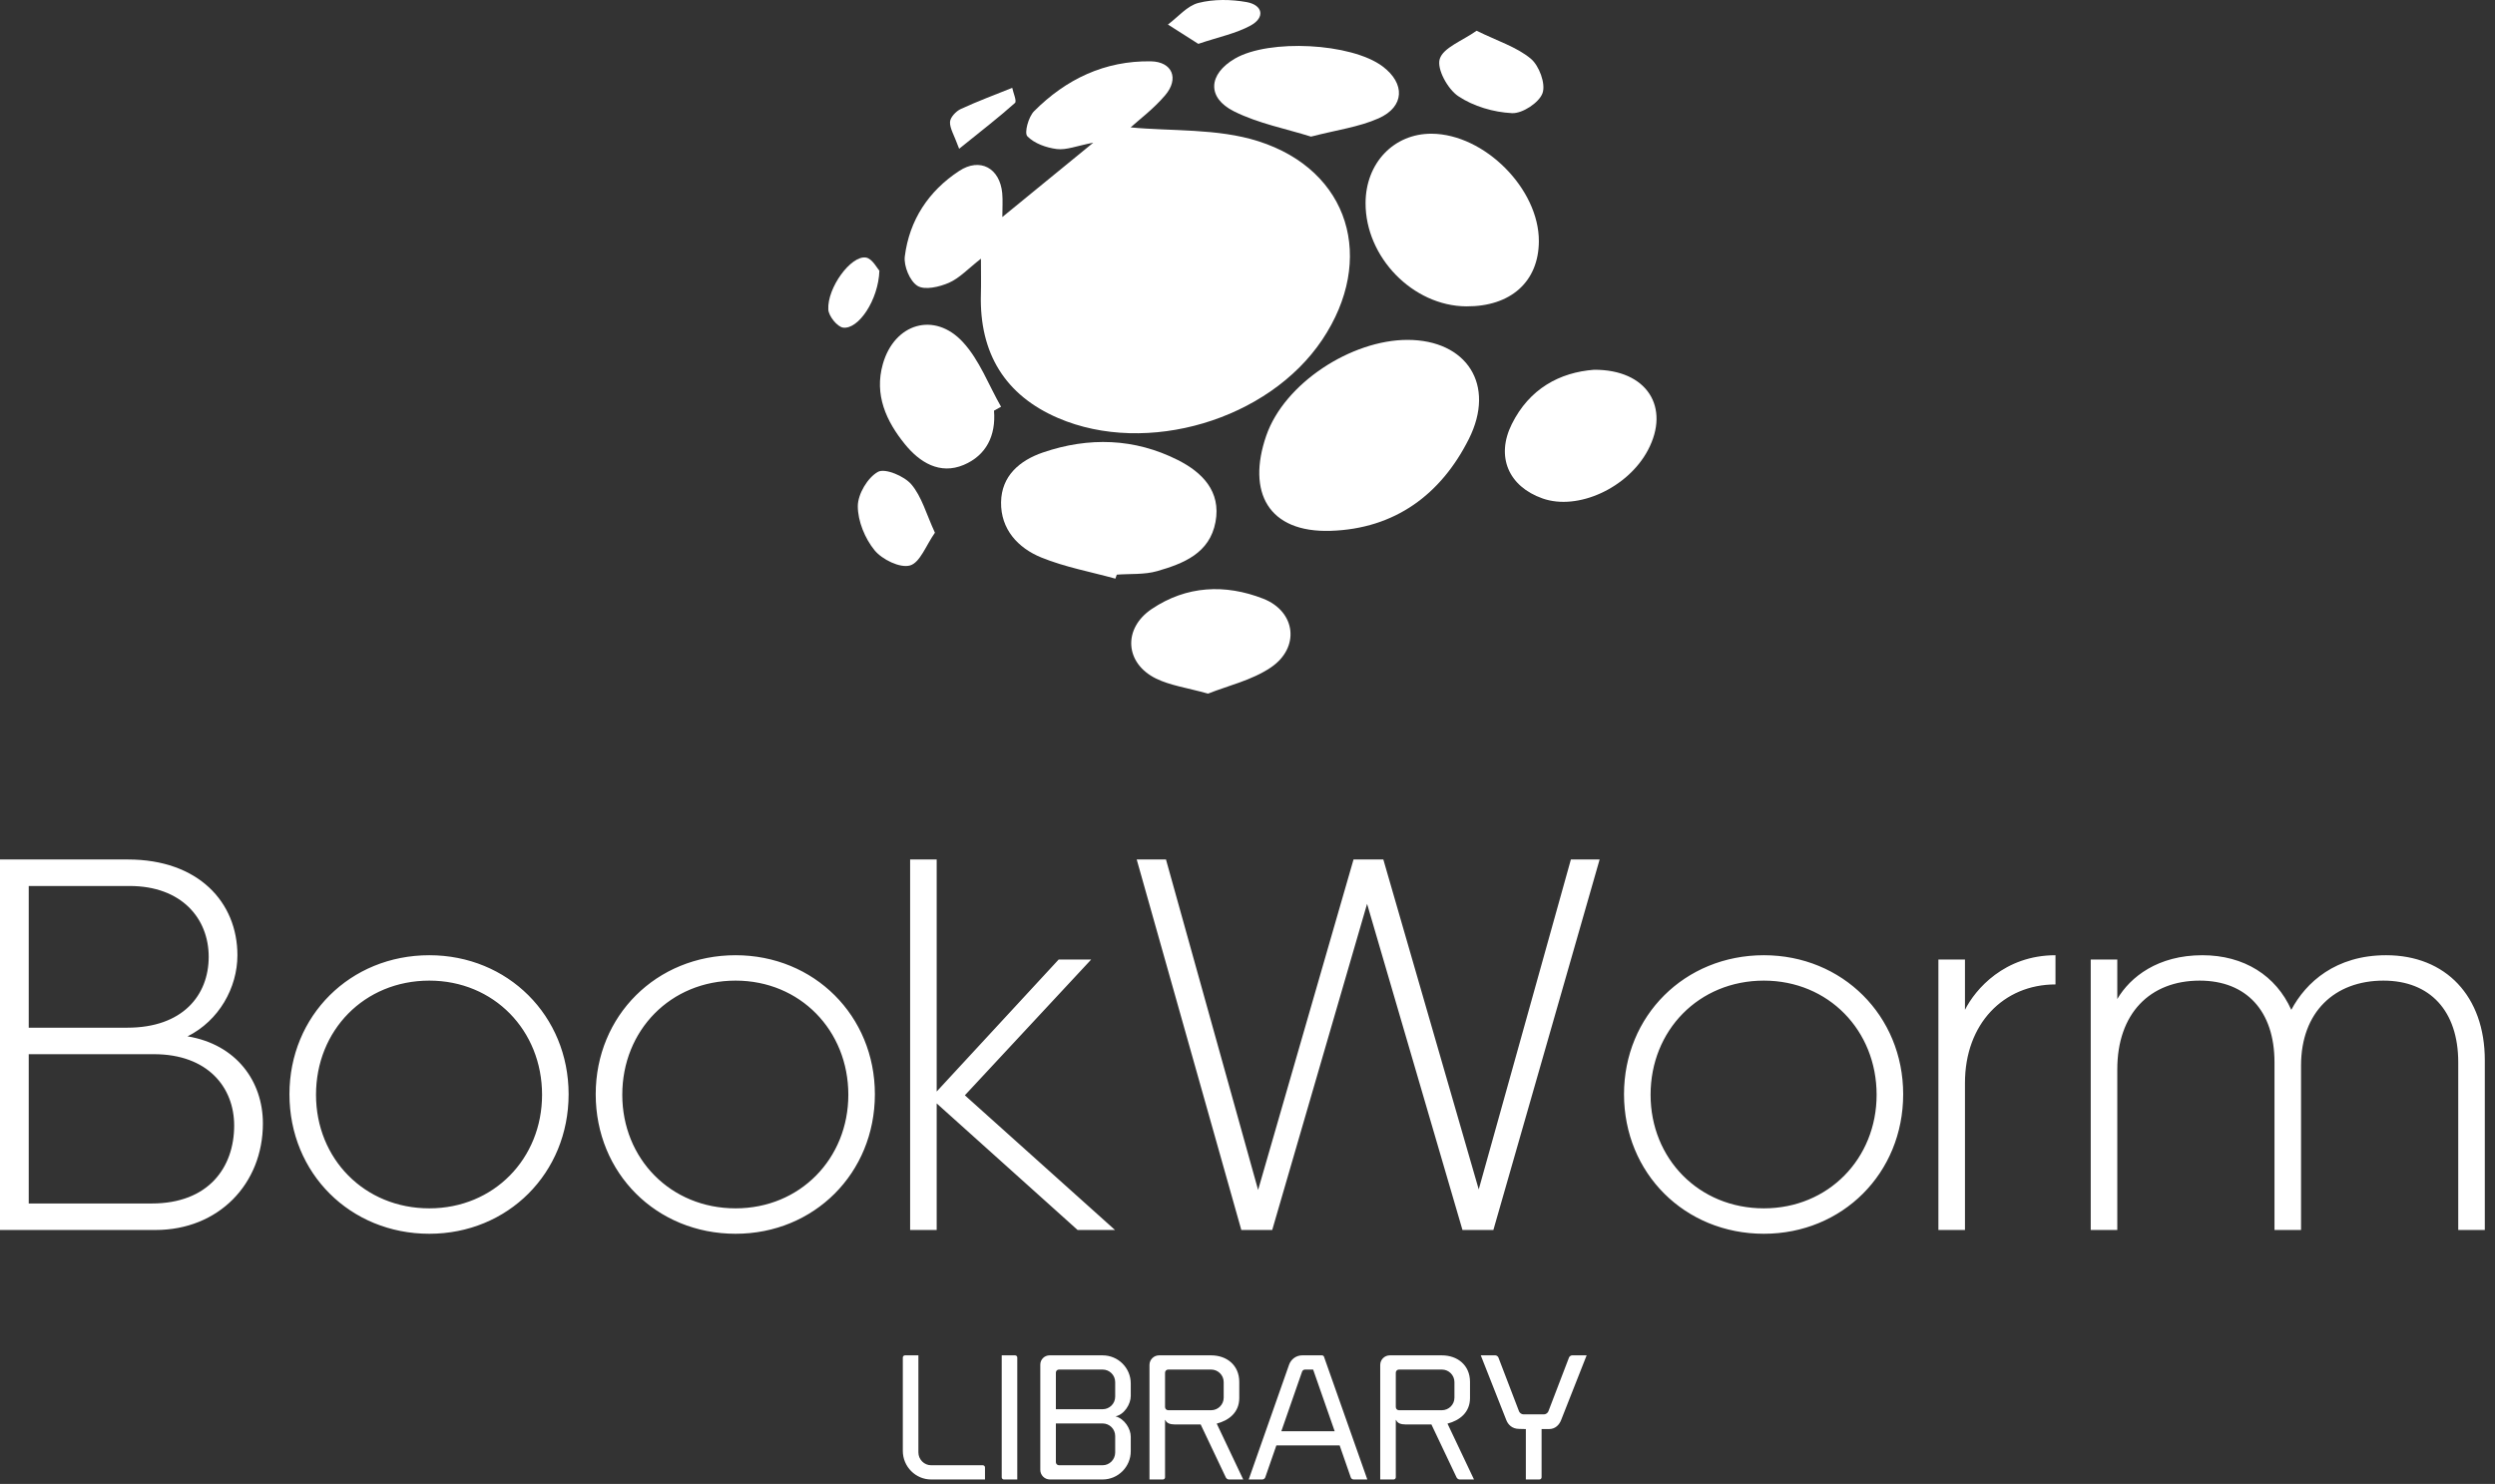 <svg width="153" height="91" viewBox="0 0 153 91" fill="none" xmlns="http://www.w3.org/2000/svg">
<rect x="0" y="0" width="153" height="91" fill="#333333" stroke="none"/>
<path fill-rule="evenodd" clip-rule="evenodd" d="M69.333 7.812C71.827 8.053 74.654 7.862 77.162 8.66C82.772 10.447 84.379 15.91 81.085 20.832C77.788 25.759 70.32 27.972 64.884 25.635C61.649 24.244 60.051 21.674 60.151 18.037C60.169 17.409 60.154 16.782 60.154 15.864C59.373 16.472 58.848 17.052 58.193 17.34C57.608 17.596 56.708 17.807 56.263 17.53C55.792 17.237 55.411 16.31 55.485 15.723C55.767 13.499 56.938 11.717 58.817 10.484C60.101 9.64 61.317 10.307 61.46 11.853C61.501 12.305 61.466 12.764 61.466 13.309C63.262 11.842 64.972 10.444 67.043 8.75C66.021 8.946 65.394 9.213 64.808 9.14C64.166 9.061 63.428 8.799 63 8.357C62.8 8.151 63.067 7.167 63.411 6.821C65.369 4.853 67.754 3.715 70.572 3.761C71.887 3.783 72.324 4.817 71.452 5.841C70.74 6.68 69.835 7.355 69.333 7.812Z" fill="white"/>
<path fill-rule="evenodd" clip-rule="evenodd" d="M86.312 20.843C89.936 20.845 91.748 23.594 90.07 26.928C88.363 30.32 85.544 32.427 81.598 32.553C77.77 32.675 76.455 30.178 77.648 26.723C78.766 23.485 82.886 20.841 86.312 20.843Z" fill="white"/>
<path fill-rule="evenodd" clip-rule="evenodd" d="M89.916 18.787C86.645 18.765 83.731 15.775 83.74 12.452C83.745 9.998 85.475 8.185 87.795 8.2C91.034 8.222 94.383 11.584 94.367 14.798C94.354 17.273 92.643 18.805 89.916 18.787Z" fill="white"/>
<path fill-rule="evenodd" clip-rule="evenodd" d="M68.398 35.485C66.879 35.065 65.306 34.778 63.857 34.188C62.423 33.605 61.364 32.453 61.388 30.801C61.411 29.189 62.522 28.237 63.959 27.746C66.764 26.787 69.574 26.871 72.227 28.21C73.702 28.955 74.892 30.118 74.538 32.011C74.179 33.934 72.568 34.562 70.955 35.025C70.175 35.248 69.311 35.177 68.484 35.24C68.456 35.322 68.427 35.403 68.398 35.485Z" fill="white"/>
<path fill-rule="evenodd" clip-rule="evenodd" d="M97.748 22.675C101.006 22.656 102.443 24.98 101.057 27.601C99.831 29.921 96.759 31.33 94.594 30.567C92.501 29.829 91.719 27.996 92.707 26.008C93.786 23.835 95.643 22.837 97.748 22.675Z" fill="white"/>
<path fill-rule="evenodd" clip-rule="evenodd" d="M74.08 42.536C72.779 42.172 71.76 42.038 70.887 41.609C68.976 40.669 68.85 38.543 70.625 37.347C72.76 35.909 75.132 35.805 77.457 36.711C79.469 37.495 79.736 39.712 77.93 40.932C76.759 41.723 75.278 42.056 74.08 42.536Z" fill="white"/>
<path fill-rule="evenodd" clip-rule="evenodd" d="M80.394 8.378C78.876 7.898 77.169 7.576 75.675 6.83C73.989 5.989 74.102 4.542 75.726 3.595C77.825 2.372 82.868 2.636 84.783 4.07C86.18 5.116 86.141 6.546 84.537 7.258C83.326 7.795 81.954 7.973 80.394 8.378Z" fill="white"/>
<path fill-rule="evenodd" clip-rule="evenodd" d="M60.955 25.184C61.081 26.711 60.479 27.928 59.094 28.511C57.625 29.127 56.393 28.348 55.497 27.247C54.349 25.836 53.6 24.214 54.139 22.321C54.849 19.827 57.306 19.085 59.054 20.986C60.069 22.089 60.625 23.611 61.388 24.944C61.244 25.024 61.099 25.104 60.955 25.184Z" fill="white"/>
<path fill-rule="evenodd" clip-rule="evenodd" d="M90.548 1.885C91.845 2.522 93.004 2.88 93.867 3.595C94.384 4.022 94.796 5.134 94.594 5.707C94.388 6.293 93.356 6.971 92.719 6.939C91.591 6.883 90.352 6.521 89.423 5.897C88.776 5.462 88.098 4.23 88.288 3.617C88.506 2.917 89.669 2.51 90.548 1.885Z" fill="white"/>
<path fill-rule="evenodd" clip-rule="evenodd" d="M57.332 32.668C56.787 33.438 56.422 34.501 55.803 34.677C55.193 34.85 54.096 34.313 53.632 33.746C53.04 33.023 52.602 31.956 52.603 31.038C52.604 30.303 53.204 29.287 53.839 28.936C54.273 28.696 55.451 29.192 55.887 29.705C56.528 30.461 56.803 31.524 57.332 32.668Z" fill="white"/>
<path fill-rule="evenodd" clip-rule="evenodd" d="M73.483 2.69C72.859 2.293 72.241 1.898 71.621 1.504C72.241 1.043 72.801 0.354 73.493 0.179C74.428 -0.058 75.491 -0.044 76.45 0.129C77.437 0.308 77.6 1.07 76.691 1.566C75.79 2.058 74.734 2.267 73.483 2.69Z" fill="white"/>
<path fill-rule="evenodd" clip-rule="evenodd" d="M53.927 16.599C53.867 18.398 52.642 20.212 51.704 20.091C51.344 20.044 50.817 19.386 50.794 18.984C50.72 17.65 52.187 15.651 53.1 15.794C53.489 15.855 53.792 16.46 53.927 16.599Z" fill="white"/>
<path fill-rule="evenodd" clip-rule="evenodd" d="M58.817 9.122C58.505 8.267 58.236 7.863 58.258 7.476C58.273 7.194 58.623 6.821 58.915 6.686C59.947 6.207 61.017 5.813 62.073 5.386C62.138 5.705 62.364 6.203 62.241 6.313C61.255 7.196 60.202 8.005 58.817 9.122Z" fill="white"/>
<path d="M0 75.427V52.707H7.845C12.166 52.707 14.559 55.327 14.559 58.578C14.559 60.568 13.429 62.591 11.501 63.553C14.493 64.05 16.122 66.306 16.122 68.893C16.122 72.608 13.396 75.427 9.54 75.427H0ZM7.945 54.332H1.762V63.022H7.812C11.202 63.022 12.798 61.032 12.798 58.677C12.798 56.322 11.136 54.332 7.945 54.332ZM9.44 64.647H1.762V73.802H9.307C12.798 73.802 14.36 71.579 14.36 69.025C14.36 66.671 12.731 64.647 9.44 64.647ZM26.327 58.578C31.146 58.578 34.869 62.292 34.869 67.102C34.869 71.944 31.146 75.659 26.327 75.659C21.473 75.659 17.75 71.944 17.75 67.102C17.75 62.292 21.473 58.578 26.327 58.578ZM26.327 60.136C22.338 60.136 19.379 63.188 19.379 67.135C19.379 71.049 22.338 74.1 26.327 74.1C30.282 74.1 33.241 71.049 33.241 67.135C33.241 63.188 30.282 60.136 26.327 60.136ZM45.108 58.578C49.927 58.578 53.65 62.292 53.65 67.102C53.65 71.944 49.927 75.659 45.108 75.659C40.254 75.659 36.531 71.944 36.531 67.102C36.531 62.292 40.254 58.578 45.108 58.578ZM45.108 60.136C41.119 60.136 38.16 63.188 38.16 67.135C38.16 71.049 41.119 74.1 45.108 74.1C49.063 74.1 52.022 71.049 52.022 67.135C52.022 63.188 49.063 60.136 45.108 60.136ZM57.44 66.936L64.919 58.843H66.913L59.168 67.168L68.376 75.427H66.082L57.44 67.665V75.427H55.811V52.707H57.44V66.936ZM89.683 75.427L83.833 55.427L78.016 75.427H76.121L69.706 52.707H71.501L77.151 72.972L83.002 52.707H84.83L90.68 72.939L96.331 52.707H98.093L91.578 75.427H89.683ZM108.165 58.578C112.985 58.578 116.708 62.292 116.708 67.102C116.708 71.944 112.985 75.659 108.165 75.659C103.312 75.659 99.589 71.944 99.589 67.102C99.589 62.292 103.312 58.578 108.165 58.578ZM108.165 60.136C104.176 60.136 101.218 63.188 101.218 67.135C101.218 71.049 104.176 74.1 108.165 74.1C112.121 74.1 115.079 71.049 115.079 67.135C115.079 63.188 112.121 60.136 108.165 60.136ZM126.048 58.578V60.369C122.857 60.369 120.497 62.79 120.497 66.405V75.427H118.868V58.843H120.497V61.928C121.129 60.667 122.924 58.578 126.048 58.578ZM129.838 58.843V61.264C130.636 59.904 132.331 58.578 135.057 58.578C137.616 58.578 139.577 59.838 140.508 61.928C141.406 60.236 143.234 58.578 146.325 58.578C149.982 58.578 152.375 61.098 152.375 65.012V75.427H150.746V65.145C150.746 61.994 149.018 60.136 146.159 60.136C143.167 60.136 141.106 62.06 141.106 65.344V75.427H139.478V65.145C139.478 61.994 137.749 60.136 134.89 60.136C131.832 60.136 129.838 62.16 129.838 65.576V75.427H128.209V58.843H129.838Z" fill="white"/>
<path d="M57.1 90.727C56.145 90.727 55.363 89.936 55.363 88.973V83.246C55.363 83.176 55.424 83.115 55.495 83.115H56.318V89.065C56.318 89.5 56.673 89.855 57.1 89.855H60.27C60.341 89.855 60.402 89.916 60.402 89.987V90.727H57.1ZM61.56 90.727C61.489 90.727 61.428 90.666 61.428 90.595V83.115H62.25C62.322 83.115 62.382 83.176 62.382 83.246V90.727H61.56ZM64.384 90.727C64.059 90.727 63.794 90.463 63.794 90.139V83.682C63.794 83.368 64.048 83.115 64.363 83.115H64.526H67.614C68.569 83.115 69.341 83.885 69.341 84.838V85.608C69.341 86.095 68.955 86.743 68.406 86.855C68.955 86.997 69.341 87.615 69.341 88.102V88.994C69.341 89.946 68.569 90.727 67.614 90.727H64.384ZM68.386 89.075V88.061C68.386 87.635 68.041 87.291 67.614 87.291H64.749V89.663C64.749 89.764 64.831 89.855 64.942 89.855H67.614C68.041 89.855 68.386 89.5 68.386 89.075ZM64.749 84.179V86.419H67.614C68.041 86.419 68.386 86.074 68.386 85.649V84.757C68.386 84.331 68.041 83.986 67.614 83.986H64.942C64.831 83.986 64.749 84.067 64.749 84.179ZM71.464 87.078H71.444V90.595C71.444 90.666 71.383 90.727 71.312 90.727H70.489V83.703C70.489 83.378 70.753 83.115 71.078 83.115H74.268C75.223 83.115 75.995 83.713 75.995 84.747V85.73C75.995 86.622 75.355 87.108 74.613 87.301L76.238 90.727H75.355C75.284 90.727 75.202 90.666 75.172 90.605L73.628 87.352H72.328H72.033C71.748 87.352 71.535 87.27 71.464 87.078ZM71.637 86.48H74.268C74.694 86.48 75.04 86.135 75.04 85.71V84.757C75.04 84.331 74.694 83.986 74.268 83.986H71.637C71.525 83.986 71.444 84.078 71.444 84.179V86.287C71.444 86.399 71.535 86.48 71.637 86.48ZM81.186 83.186L83.847 90.727H83.014C82.923 90.727 82.852 90.666 82.831 90.595L82.151 88.639H78.27L77.59 90.595C77.569 90.666 77.488 90.727 77.407 90.727H76.574L79.052 83.682C79.174 83.348 79.489 83.115 79.855 83.115H81.064C81.114 83.115 81.165 83.145 81.186 83.186ZM78.575 87.767H81.846L80.525 83.986H80.028C79.946 83.986 79.875 84.037 79.845 84.118L78.575 87.767ZM85.615 87.078H85.594V90.595C85.594 90.666 85.533 90.727 85.462 90.727H84.639V83.703C84.639 83.378 84.903 83.115 85.228 83.115H88.418C89.373 83.115 90.145 83.713 90.145 84.747V85.73C90.145 86.622 89.505 87.108 88.764 87.301L90.389 90.727H89.505C89.434 90.727 89.353 90.666 89.322 90.605L87.778 87.352H86.478H86.183C85.899 87.352 85.686 87.27 85.615 87.078ZM85.787 86.48H88.418C88.845 86.48 89.19 86.135 89.19 85.71V84.757C89.19 84.331 88.845 83.986 88.418 83.986H85.787C85.675 83.986 85.594 84.078 85.594 84.179V86.287C85.594 86.399 85.686 86.48 85.787 86.48ZM96.403 83.115H97.297L95.742 87.058C95.631 87.362 95.387 87.635 94.991 87.635H94.534V90.595C94.534 90.666 94.473 90.727 94.401 90.727H93.569V87.635L93.162 87.625C92.725 87.625 92.471 87.362 92.36 87.058L90.805 83.115H91.699C91.77 83.115 91.852 83.176 91.882 83.236L93.152 86.551C93.193 86.652 93.315 86.733 93.416 86.733H94.686C94.787 86.733 94.909 86.652 94.95 86.551L96.22 83.236C96.25 83.176 96.332 83.115 96.403 83.115Z" fill="white"/>
</svg>
